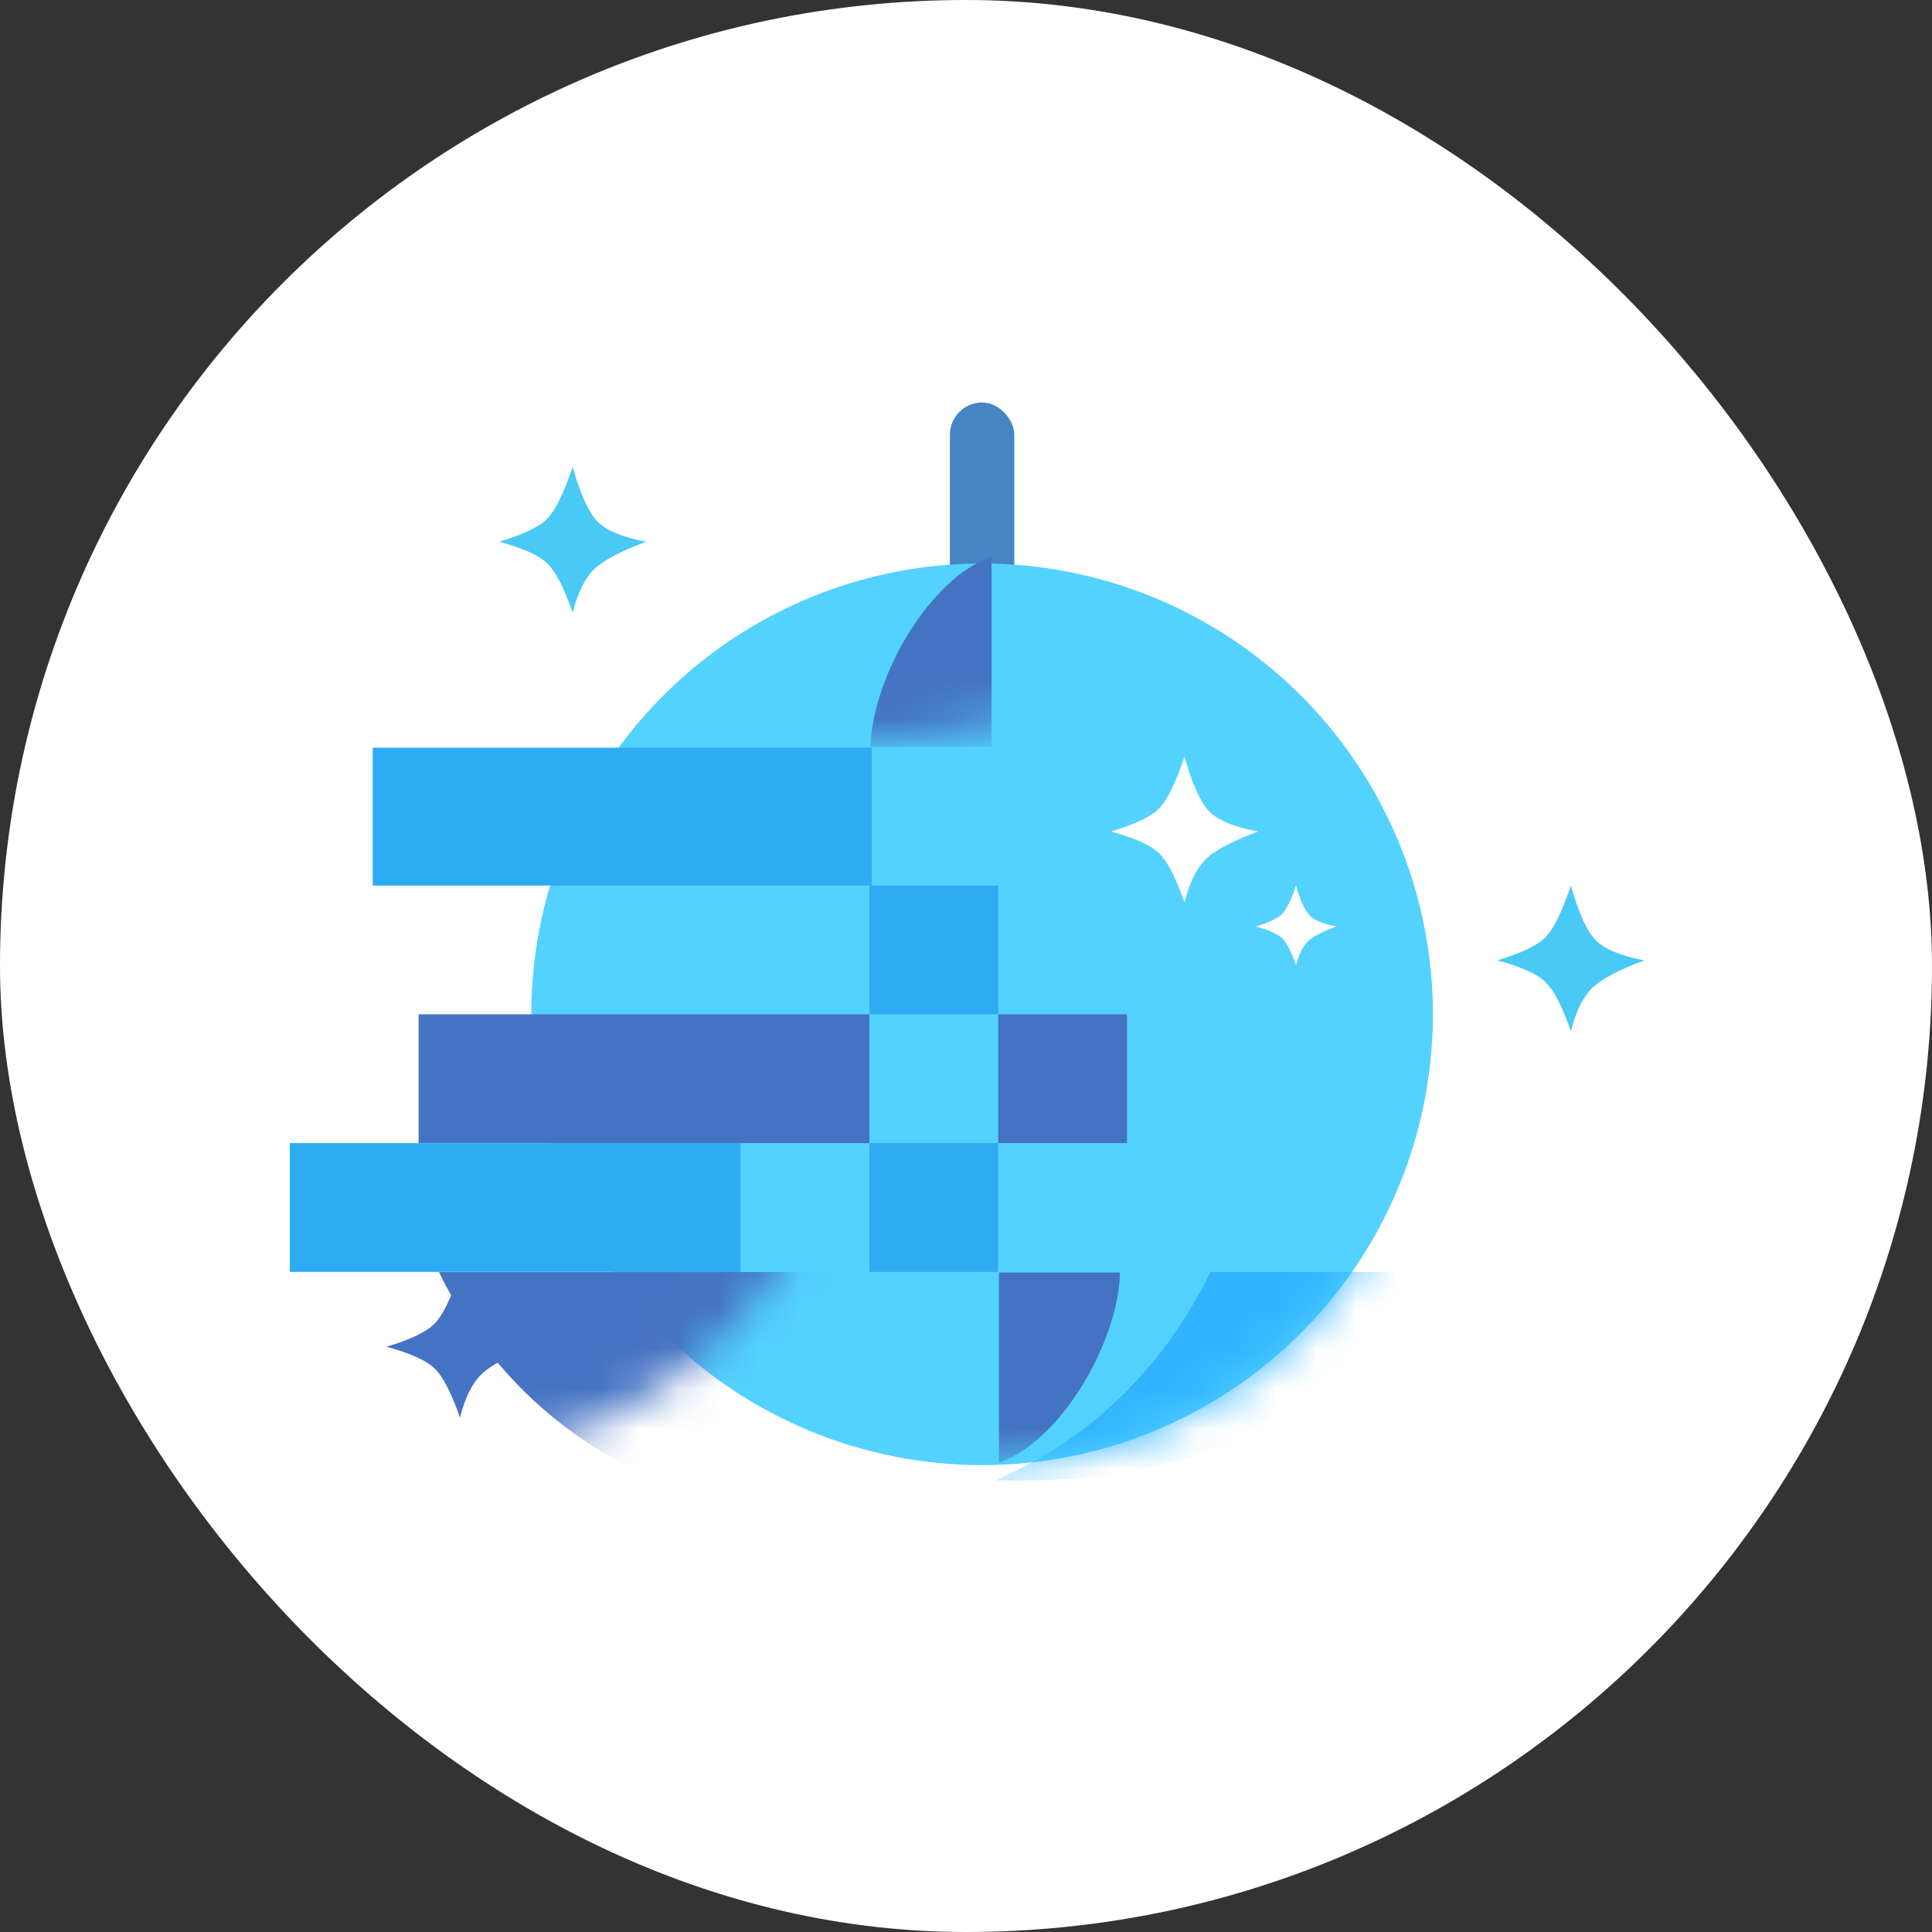 <svg height="48" viewBox="0 0 48 48" width="48" xmlns="http://www.w3.org/2000/svg" xmlns:xlink="http://www.w3.org/1999/xlink"><rect x="0" y="0" width="48" height="48" fill="#333333" stroke="none"/><defs><circle id="a" cx="11.2" cy="11.2" r="11.2"/><mask id="b" fill="#fff"><use fill="#fff" fill-rule="evenodd" xlink:href="#a"/></mask></defs><g fill="none" fill-rule="evenodd"><rect fill="#fff" height="48" rx="24" width="48"/><rect fill="#4585c4" height="6" rx=".8" width="1.6" x="23.6" y="10"/><g transform="translate(9.6 11.6)"><g transform="translate(3.6 2.4)"><use fill="#53d2ff" xlink:href="#a"/><path d="m21.966 17.6c-1.637 3.118-4.824 5.186-9.858 5.186-.194 0-.384-.003-.573-.009 2.256-.977 4.111-2.679 5.341-5.177z" fill="#30b4ff" mask="url(#b)"/><g fill="#4573c3"><path d="m10.456 17.604c-1.72 3.54-5.195 5.939-9.494 5.939-1.074 0-2.128-.15-3.138-.429.941-1.525 1.621-3.359 1.954-5.509z" mask="url(#b)" transform="matrix(-1 0 0 1 8.162 0)"/><path d="m11.618 22.342v-4.726h3.01c-.055 1.767-1.48 4.192-3.01 4.726z" mask="url(#b)"/><path d="m8.424 4.551v-4.726h3.01c-.055 1.767-1.48 4.192-3.01 4.726z" mask="url(#b)" transform="matrix(-1 0 0 -1 19.859 4.38)"/></g></g><g transform="translate(3.6 2.4)"><path d="m-3.94 4.576h12.4v3.425h-12.4z" fill="#2dabf3"/><path d="m-2.8 11.2h11.2v3.2h-11.2z" fill="#4573c3"/><path d="m-6 14.4h11.2v3.2h-11.2z" fill="#2dabf3"/></g><path d="m12 10.4h3.2v3.2h-3.2z" fill="#2dabf3"/><path d="m18 9.06c.596-.178.995-.369 1.197-.574.201-.205.412-.634.631-1.286.192.683.398 1.136.617 1.359.219.223.623.39 1.21.501-.632.233-1.063.46-1.293.683-.231.222-.409.582-.534 1.079-.212-.614-.422-1.022-.631-1.224s-.608-.381-1.197-.538z" fill="#fff"/><path d="m21.6 11.418c.326-.097.545-.202.655-.314.11-.112.225-.347.345-.704.105.374.218.622.338.744.12.122.341.214.662.274-.346.127-.581.252-.708.374-.126.122-.224.319-.292.591-.116-.336-.231-.559-.345-.67-.114-.11-.333-.208-.655-.294z" fill="#fff"/><path d="m0 21.86c.596-.178.995-.369 1.197-.574.201-.205.412-.634.631-1.286.192.683.398 1.136.617 1.359s.623.39 1.21.501c-.632.233-1.063.46-1.293.683s-.409.582-.534 1.079c-.212-.614-.422-1.022-.631-1.224-.209-.201-.608-.381-1.197-.538z" fill="#4573c4"/><path d="m2.8 1.86c.596-.178.995-.369 1.197-.574.201-.205.412-.634.631-1.286.192.683.398 1.136.617 1.359.219.223.623.39 1.21.501-.632.233-1.063.46-1.293.683s-.409.582-.534 1.079c-.212-.614-.422-1.022-.631-1.224s-.608-.381-1.197-.538z" fill="#48c9f6"/><path d="m27.6 12.26c.596-.178.995-.369 1.197-.574.201-.205.412-.634.631-1.286.192.683.398 1.136.617 1.359.219.223.623.39 1.21.501-.632.233-1.063.46-1.293.683-.231.222-.409.582-.534 1.079-.212-.614-.422-1.022-.631-1.224-.209-.201-.608-.381-1.197-.538z" fill="#48c9f6"/><path d="m15.2 13.6h3.2v3.2h-3.2z" fill="#4573c3"/><path d="m12 16.8h3.2v3.2h-3.2z" fill="#2dabf3"/></g></g></svg>